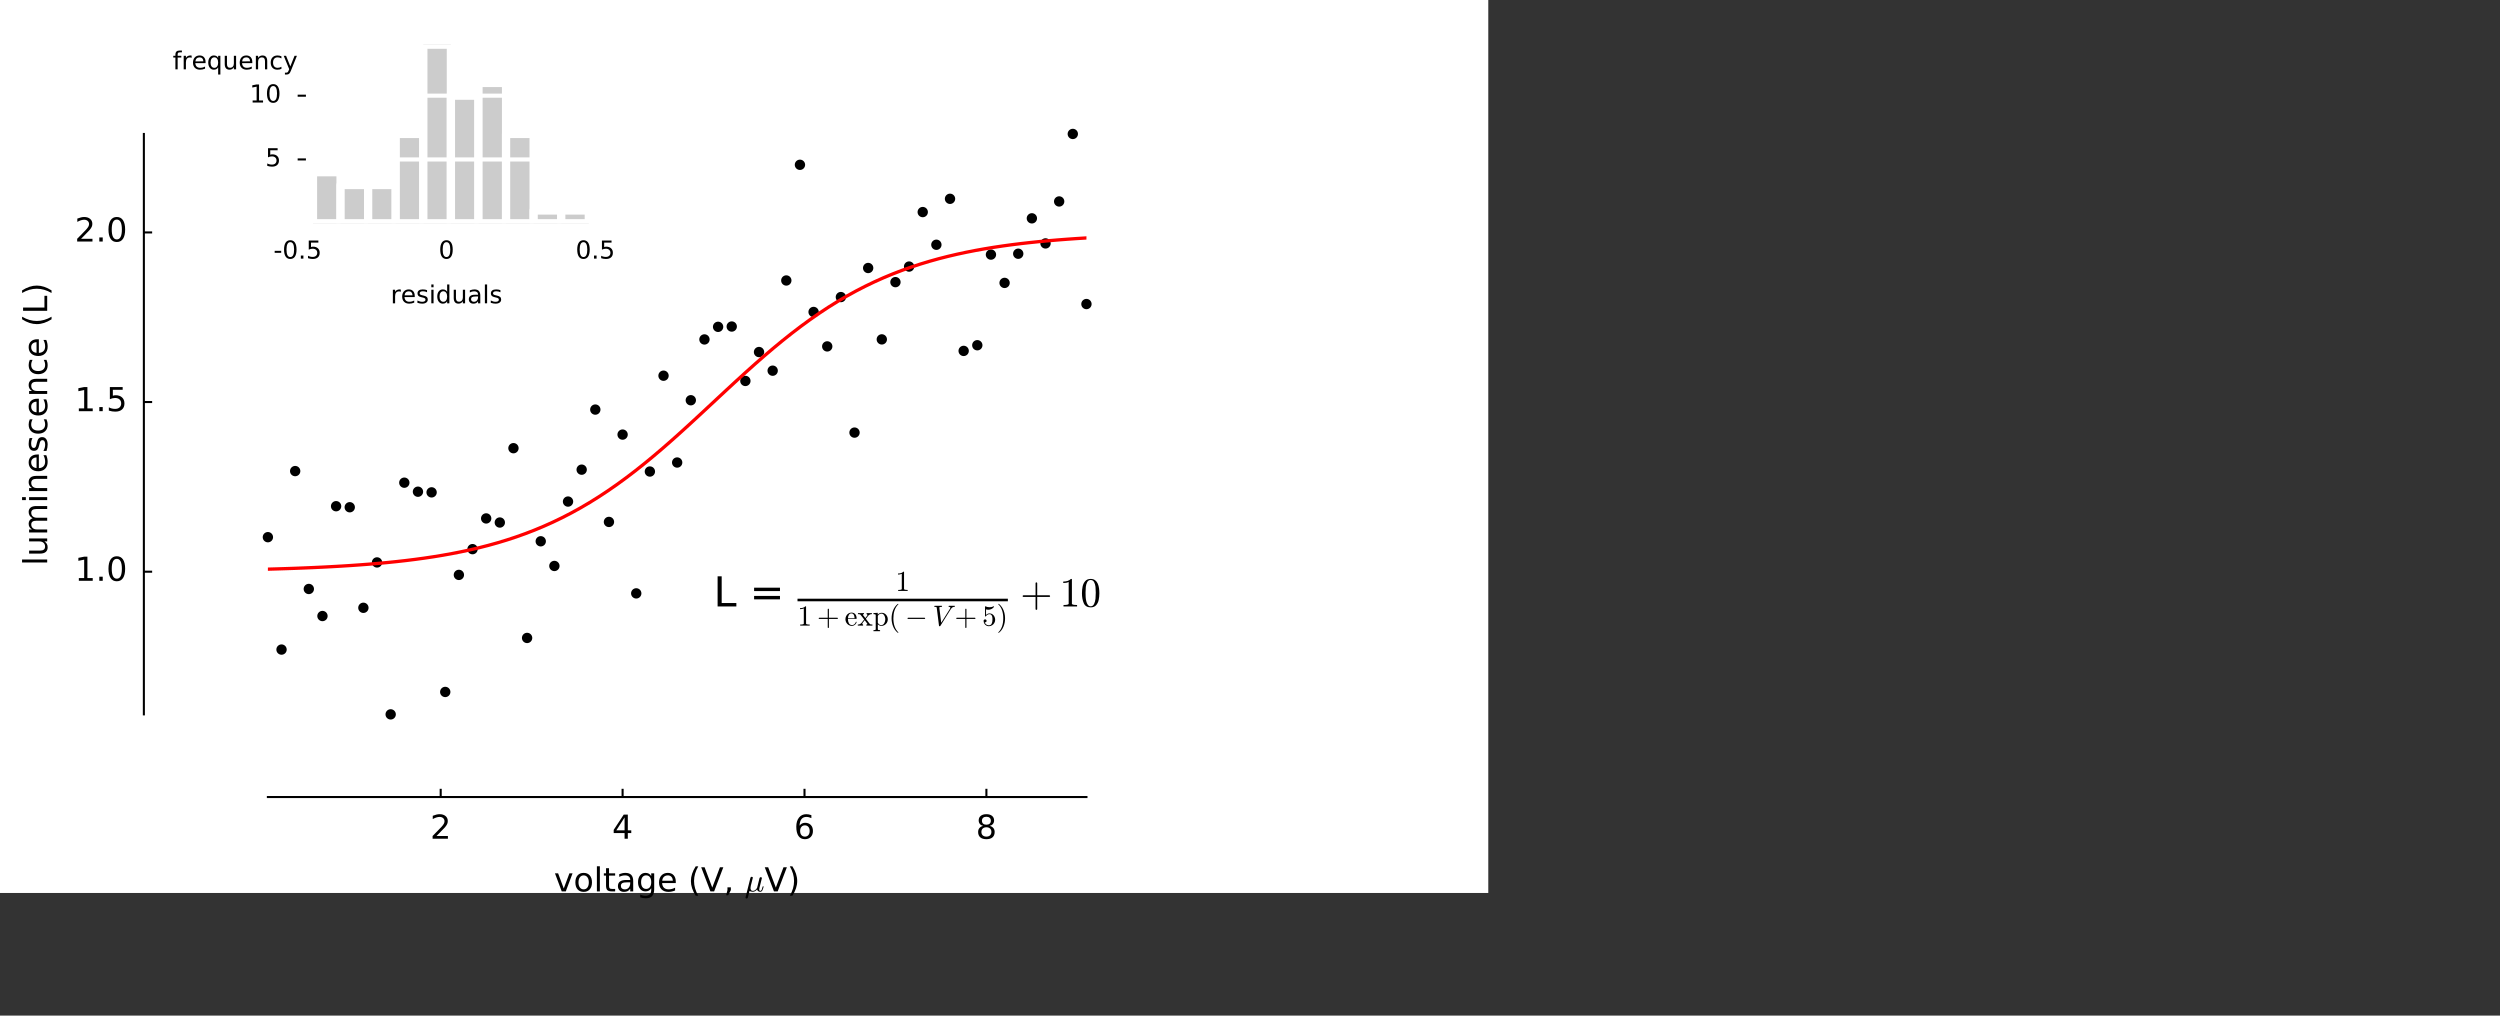 <?xml version='1.0' encoding='ASCII' standalone='yes'?>
<svg xmlns:xlink="http://www.w3.org/1999/xlink" xmlns="http://www.w3.org/2000/svg" version="1.1" width="16.0cm" viewbox="0 0 16.0cm 6.5cm" height="6.5cm">
  <rect width="100%" height="100%" fill="#333333" stroke="none"/>
  <g>
    <g><defs>
  <style type="text/css">
*{stroke-linecap:butt;stroke-linejoin:round;stroke-miterlimit:100000;}
  </style>
 </defs>
 <g id="figure_1">
  <g id="patch_1">
   <path d="M 0 216  L 360 216  L 360 0  L 0 0  z " style="fill:#ffffff;"/>
  </g>
  <g id="axes_1">
   <g id="patch_2">
    <path d="M 64.8 172.8  L 262.8 172.8  L 262.8 32.4  L 64.8 32.4  z " style="fill:#ffffff;"/>
   </g>
   <g id="line2d_1">
    <defs>
     <path d="M 0 1  C 0.265 1 0.52 0.895 0.707 0.707  C 0.895 0.52 1 0.265 1 0  C 1 -0.265 0.895 -0.52 0.707 -0.707  C 0.52 -0.895 0.265 -1 0 -1  C -0.265 -1 -0.52 -0.895 -0.707 -0.707  C -0.895 -0.52 -1 -0.265 -1 0  C -1 0.265 -0.895 0.52 -0.707 0.707  C -0.52 0.895 -0.265 1 0 1  z " id="mf84716a9f9" style="stroke:#000000;stroke-width:0.5;"/>
    </defs>
    <g>
     <use style="stroke:#000000;stroke-width:0.5;" x="64.8" xlink:href="#mf84716a9f9" y="129.938"/>
     <use style="stroke:#000000;stroke-width:0.5;" x="68.1" xlink:href="#mf84716a9f9" y="157.126"/>
     <use style="stroke:#000000;stroke-width:0.5;" x="71.4" xlink:href="#mf84716a9f9" y="113.951"/>
     <use style="stroke:#000000;stroke-width:0.5;" x="74.7" xlink:href="#mf84716a9f9" y="142.467"/>
     <use style="stroke:#000000;stroke-width:0.5;" x="78.0" xlink:href="#mf84716a9f9" y="149.011"/>
     <use style="stroke:#000000;stroke-width:0.5;" x="81.3" xlink:href="#mf84716a9f9" y="122.448"/>
     <use style="stroke:#000000;stroke-width:0.5;" x="84.6" xlink:href="#mf84716a9f9" y="122.698"/>
     <use style="stroke:#000000;stroke-width:0.5;" x="87.9" xlink:href="#mf84716a9f9" y="147.02"/>
     <use style="stroke:#000000;stroke-width:0.5;" x="91.2" xlink:href="#mf84716a9f9" y="136.045"/>
     <use style="stroke:#000000;stroke-width:0.5;" x="94.5" xlink:href="#mf84716a9f9" y="172.8"/>
     <use style="stroke:#000000;stroke-width:0.5;" x="97.8" xlink:href="#mf84716a9f9" y="116.757"/>
     <use style="stroke:#000000;stroke-width:0.5;" x="101.1" xlink:href="#mf84716a9f9" y="118.939"/>
     <use style="stroke:#000000;stroke-width:0.5;" x="104.4" xlink:href="#mf84716a9f9" y="119.098"/>
     <use style="stroke:#000000;stroke-width:0.5;" x="107.7" xlink:href="#mf84716a9f9" y="167.376"/>
     <use style="stroke:#000000;stroke-width:0.5;" x="111.0" xlink:href="#mf84716a9f9" y="139.062"/>
     <use style="stroke:#000000;stroke-width:0.5;" x="114.3" xlink:href="#mf84716a9f9" y="132.833"/>
     <use style="stroke:#000000;stroke-width:0.5;" x="117.6" xlink:href="#mf84716a9f9" y="125.403"/>
     <use style="stroke:#000000;stroke-width:0.5;" x="120.9" xlink:href="#mf84716a9f9" y="126.393"/>
     <use style="stroke:#000000;stroke-width:0.5;" x="124.2" xlink:href="#mf84716a9f9" y="108.413"/>
     <use style="stroke:#000000;stroke-width:0.5;" x="127.5" xlink:href="#mf84716a9f9" y="154.312"/>
     <use style="stroke:#000000;stroke-width:0.5;" x="130.8" xlink:href="#mf84716a9f9" y="130.931"/>
     <use style="stroke:#000000;stroke-width:0.5;" x="134.1" xlink:href="#mf84716a9f9" y="136.9"/>
     <use style="stroke:#000000;stroke-width:0.5;" x="137.4" xlink:href="#mf84716a9f9" y="121.323"/>
     <use style="stroke:#000000;stroke-width:0.5;" x="140.7" xlink:href="#mf84716a9f9" y="113.607"/>
     <use style="stroke:#000000;stroke-width:0.5;" x="144.0" xlink:href="#mf84716a9f9" y="99.073"/>
     <use style="stroke:#000000;stroke-width:0.5;" x="147.3" xlink:href="#mf84716a9f9" y="126.25"/>
     <use style="stroke:#000000;stroke-width:0.5;" x="150.6" xlink:href="#mf84716a9f9" y="105.124"/>
     <use style="stroke:#000000;stroke-width:0.5;" x="153.9" xlink:href="#mf84716a9f9" y="143.532"/>
     <use style="stroke:#000000;stroke-width:0.5;" x="157.2" xlink:href="#mf84716a9f9" y="114.058"/>
     <use style="stroke:#000000;stroke-width:0.5;" x="160.5" xlink:href="#mf84716a9f9" y="90.878"/>
     <use style="stroke:#000000;stroke-width:0.5;" x="163.8" xlink:href="#mf84716a9f9" y="111.879"/>
     <use style="stroke:#000000;stroke-width:0.5;" x="167.1" xlink:href="#mf84716a9f9" y="96.815"/>
     <use style="stroke:#000000;stroke-width:0.5;" x="170.4" xlink:href="#mf84716a9f9" y="82.107"/>
     <use style="stroke:#000000;stroke-width:0.5;" x="173.7" xlink:href="#mf84716a9f9" y="79.058"/>
     <use style="stroke:#000000;stroke-width:0.5;" x="177.0" xlink:href="#mf84716a9f9" y="78.985"/>
     <use style="stroke:#000000;stroke-width:0.5;" x="180.3" xlink:href="#mf84716a9f9" y="92.146"/>
     <use style="stroke:#000000;stroke-width:0.5;" x="183.6" xlink:href="#mf84716a9f9" y="85.154"/>
     <use style="stroke:#000000;stroke-width:0.5;" x="186.9" xlink:href="#mf84716a9f9" y="89.664"/>
     <use style="stroke:#000000;stroke-width:0.5;" x="190.2" xlink:href="#mf84716a9f9" y="67.846"/>
     <use style="stroke:#000000;stroke-width:0.5;" x="193.5" xlink:href="#mf84716a9f9" y="39.862"/>
     <use style="stroke:#000000;stroke-width:0.5;" x="196.8" xlink:href="#mf84716a9f9" y="75.462"/>
     <use style="stroke:#000000;stroke-width:0.5;" x="200.1" xlink:href="#mf84716a9f9" y="83.791"/>
     <use style="stroke:#000000;stroke-width:0.5;" x="203.4" xlink:href="#mf84716a9f9" y="71.859"/>
     <use style="stroke:#000000;stroke-width:0.5;" x="206.7" xlink:href="#mf84716a9f9" y="104.643"/>
     <use style="stroke:#000000;stroke-width:0.5;" x="210.0" xlink:href="#mf84716a9f9" y="64.827"/>
     <use style="stroke:#000000;stroke-width:0.5;" x="213.3" xlink:href="#mf84716a9f9" y="82.094"/>
     <use style="stroke:#000000;stroke-width:0.5;" x="216.6" xlink:href="#mf84716a9f9" y="68.246"/>
     <use style="stroke:#000000;stroke-width:0.5;" x="219.9" xlink:href="#mf84716a9f9" y="64.48"/>
     <use style="stroke:#000000;stroke-width:0.5;" x="223.2" xlink:href="#mf84716a9f9" y="51.298"/>
     <use style="stroke:#000000;stroke-width:0.5;" x="226.5" xlink:href="#mf84716a9f9" y="59.204"/>
     <use style="stroke:#000000;stroke-width:0.5;" x="229.8" xlink:href="#mf84716a9f9" y="48.089"/>
     <use style="stroke:#000000;stroke-width:0.5;" x="233.1" xlink:href="#mf84716a9f9" y="84.879"/>
     <use style="stroke:#000000;stroke-width:0.5;" x="236.4" xlink:href="#mf84716a9f9" y="83.509"/>
     <use style="stroke:#000000;stroke-width:0.5;" x="239.7" xlink:href="#mf84716a9f9" y="61.585"/>
     <use style="stroke:#000000;stroke-width:0.5;" x="243.0" xlink:href="#mf84716a9f9" y="68.431"/>
     <use style="stroke:#000000;stroke-width:0.5;" x="246.3" xlink:href="#mf84716a9f9" y="61.374"/>
     <use style="stroke:#000000;stroke-width:0.5;" x="249.6" xlink:href="#mf84716a9f9" y="52.813"/>
     <use style="stroke:#000000;stroke-width:0.5;" x="252.9" xlink:href="#mf84716a9f9" y="58.88"/>
     <use style="stroke:#000000;stroke-width:0.5;" x="256.2" xlink:href="#mf84716a9f9" y="48.729"/>
     <use style="stroke:#000000;stroke-width:0.5;" x="259.5" xlink:href="#mf84716a9f9" y="32.4"/>
     <use style="stroke:#000000;stroke-width:0.5;" x="262.8" xlink:href="#mf84716a9f9" y="73.546"/>
    </g>
   </g>
   <g id="line2d_2">
    <path clip-path="url(#pb248711f2d)" d="M 62.6 137.733  L 64.822 137.675  L 67.044 137.611  L 69.267 137.541  L 71.489 137.463  L 73.711 137.376  L 75.933 137.281  L 78.156 137.176  L 80.378 137.06  L 82.6 136.933  L 84.822 136.792  L 87.044 136.637  L 89.267 136.466  L 91.489 136.277  L 93.711 136.07  L 95.933 135.841  L 98.156 135.591  L 100.378 135.315  L 102.6 135.012  L 104.822 134.68  L 107.044 134.315  L 109.267 133.916  L 111.489 133.479  L 113.711 133.001  L 115.933 132.479  L 118.156 131.911  L 120.378 131.291  L 122.6 130.617  L 124.822 129.886  L 127.044 129.093  L 129.267 128.236  L 131.489 127.311  L 133.711 126.315  L 135.933 125.245  L 138.156 124.099  L 140.378 122.874  L 142.6 121.57  L 144.822 120.186  L 147.044 118.721  L 149.267 117.176  L 151.489 115.554  L 153.711 113.857  L 155.933 112.09  L 158.156 110.257  L 160.378 108.364  L 162.6 106.419  L 164.822 104.429  L 167.044 102.404  L 169.267 100.353  L 171.489 98.286  L 173.711 96.215  L 175.933 94.148  L 178.156 92.097  L 180.378 90.072  L 182.6 88.082  L 184.822 86.137  L 187.044 84.244  L 189.267 82.411  L 191.489 80.644  L 193.711 78.947  L 195.933 77.325  L 198.156 75.78  L 200.378 74.315  L 202.6 72.931  L 204.822 71.627  L 207.044 70.402  L 209.267 69.256  L 211.489 68.186  L 213.711 67.19  L 215.933 66.265  L 218.156 65.408  L 220.378 64.615  L 222.6 63.884  L 224.822 63.21  L 227.044 62.59  L 229.267 62.022  L 231.489 61.5  L 233.711 61.022  L 235.933 60.585  L 238.156 60.186  L 240.378 59.821  L 242.6 59.489  L 244.822 59.186  L 247.044 58.91  L 249.267 58.66  L 251.489 58.431  L 253.711 58.224  L 255.933 58.035  L 258.156 57.864  L 260.378 57.709  L 262.6 57.568  L 264.822 57.44  L 267.044 57.325  L 269.267 57.22  L 271.489 57.125  L 273.711 57.038  L 275.933 56.96  L 278.156 56.89  L 280.378 56.826  L 282.6 56.768  " style="fill:none;stroke:#ff0000;stroke-linecap:square;stroke-width:0.8;"/>
   </g>
   <g id="patch_3">
    <path d="M 64.8 192.8  L 262.8 192.8  " style="fill:none;stroke:#000000;stroke-linecap:square;stroke-linejoin:miter;stroke-width:0.5;"/>
   </g>
   <g id="patch_4">
    <path d="M 34.8 172.8  L 34.8 32.4  " style="fill:none;stroke:#000000;stroke-linecap:square;stroke-linejoin:miter;stroke-width:0.5;"/>
   </g>
   <g id="matplotlib.axis_1">
    <g id="xtick_1">
     <g id="line2d_3">
      <defs>
       <path d="M 0 0  L 0 -2  " id="mc166fc779f" style="stroke:#000000;stroke-width:0.5;"/>
      </defs>
      <g>
       <use style="stroke:#000000;stroke-width:0.5;" x="106.6" xlink:href="#mc166fc779f" y="192.8"/>
      </g>
     </g>
     <g id="text_1">
      <!-- 2 -->
      <defs>
       <path d="M 19.188 8.297  L 53.609 8.297  L 53.609 0  L 7.328 0  L 7.328 8.297  Q 12.938 14.109 22.625 23.891  Q 32.328 33.688 34.812 36.531  Q 39.547 41.844 41.422 45.531  Q 43.312 49.219 43.312 52.781  Q 43.312 58.594 39.234 62.25  Q 35.156 65.922 28.609 65.922  Q 23.969 65.922 18.812 64.312  Q 13.672 62.703 7.812 59.422  L 7.812 69.391  Q 13.766 71.781 18.938 73  Q 24.125 74.219 28.422 74.219  Q 39.75 74.219 46.484 68.547  Q 53.219 62.891 53.219 53.422  Q 53.219 48.922 51.531 44.891  Q 49.859 40.875 45.406 35.406  Q 44.188 33.984 37.641 27.219  Q 31.109 20.453 19.188 8.297  " id="BitstreamVeraSans-Roman-32"/>
      </defs>
      <g transform="translate(104.055 202.879)scale(0.08 -0.08)">
       <use xlink:href="#BitstreamVeraSans-Roman-32"/>
      </g>
     </g>
    </g>
    <g id="xtick_2">
     <g id="line2d_4">
      <g>
       <use style="stroke:#000000;stroke-width:0.5;" x="150.6" xlink:href="#mc166fc779f" y="192.8"/>
      </g>
     </g>
     <g id="text_2">
      <!-- 4 -->
      <defs>
       <path d="M 37.797 64.312  L 12.891 25.391  L 37.797 25.391  z M 35.203 72.906  L 47.609 72.906  L 47.609 25.391  L 58.016 25.391  L 58.016 17.188  L 47.609 17.188  L 47.609 0  L 37.797 0  L 37.797 17.188  L 4.891 17.188  L 4.891 26.703  z " id="BitstreamVeraSans-Roman-34"/>
      </defs>
      <g transform="translate(148.055 202.879)scale(0.08 -0.08)">
       <use xlink:href="#BitstreamVeraSans-Roman-34"/>
      </g>
     </g>
    </g>
    <g id="xtick_3">
     <g id="line2d_5">
      <g>
       <use style="stroke:#000000;stroke-width:0.5;" x="194.6" xlink:href="#mc166fc779f" y="192.8"/>
      </g>
     </g>
     <g id="text_3">
      <!-- 6 -->
      <defs>
       <path d="M 33.016 40.375  Q 26.375 40.375 22.484 35.828  Q 18.609 31.297 18.609 23.391  Q 18.609 15.531 22.484 10.953  Q 26.375 6.391 33.016 6.391  Q 39.656 6.391 43.531 10.953  Q 47.406 15.531 47.406 23.391  Q 47.406 31.297 43.531 35.828  Q 39.656 40.375 33.016 40.375  M 52.594 71.297  L 52.594 62.312  Q 48.875 64.062 45.094 64.984  Q 41.312 65.922 37.594 65.922  Q 27.828 65.922 22.672 59.328  Q 17.531 52.734 16.797 39.406  Q 19.672 43.656 24.016 45.922  Q 28.375 48.188 33.594 48.188  Q 44.578 48.188 50.953 41.516  Q 57.328 34.859 57.328 23.391  Q 57.328 12.156 50.688 5.359  Q 44.047 -1.422 33.016 -1.422  Q 20.359 -1.422 13.672 8.266  Q 6.984 17.969 6.984 36.375  Q 6.984 53.656 15.188 63.938  Q 23.391 74.219 37.203 74.219  Q 40.922 74.219 44.703 73.484  Q 48.484 72.75 52.594 71.297  " id="BitstreamVeraSans-Roman-36"/>
      </defs>
      <g transform="translate(192.055 202.879)scale(0.08 -0.08)">
       <use xlink:href="#BitstreamVeraSans-Roman-36"/>
      </g>
     </g>
    </g>
    <g id="xtick_4">
     <g id="line2d_6">
      <g>
       <use style="stroke:#000000;stroke-width:0.5;" x="238.6" xlink:href="#mc166fc779f" y="192.8"/>
      </g>
     </g>
     <g id="text_4">
      <!-- 8 -->
      <defs>
       <path d="M 31.781 34.625  Q 24.75 34.625 20.719 30.859  Q 16.703 27.094 16.703 20.516  Q 16.703 13.922 20.719 10.156  Q 24.75 6.391 31.781 6.391  Q 38.812 6.391 42.859 10.172  Q 46.922 13.969 46.922 20.516  Q 46.922 27.094 42.891 30.859  Q 38.875 34.625 31.781 34.625  M 21.922 38.812  Q 15.578 40.375 12.031 44.719  Q 8.5 49.078 8.5 55.328  Q 8.5 64.062 14.719 69.141  Q 20.953 74.219 31.781 74.219  Q 42.672 74.219 48.875 69.141  Q 55.078 64.062 55.078 55.328  Q 55.078 49.078 51.531 44.719  Q 48 40.375 41.703 38.812  Q 48.828 37.156 52.797 32.312  Q 56.781 27.484 56.781 20.516  Q 56.781 9.906 50.312 4.234  Q 43.844 -1.422 31.781 -1.422  Q 19.734 -1.422 13.25 4.234  Q 6.781 9.906 6.781 20.516  Q 6.781 27.484 10.781 32.312  Q 14.797 37.156 21.922 38.812  M 18.312 54.391  Q 18.312 48.734 21.844 45.562  Q 25.391 42.391 31.781 42.391  Q 38.141 42.391 41.719 45.562  Q 45.312 48.734 45.312 54.391  Q 45.312 60.062 41.719 63.234  Q 38.141 66.406 31.781 66.406  Q 25.391 66.406 21.844 63.234  Q 18.312 60.062 18.312 54.391  " id="BitstreamVeraSans-Roman-38"/>
      </defs>
      <g transform="translate(236.055 202.879)scale(0.08 -0.08)">
       <use xlink:href="#BitstreamVeraSans-Roman-38"/>
      </g>
     </g>
    </g>
    <g id="text_5">
     <!-- voltage (V, $\mu$V) -->
     <defs>
      <path id="BitstreamVeraSans-Roman-20"/>
      <path d="M 8.016 75.875  L 15.828 75.875  Q 23.141 64.359 26.781 53.312  Q 30.422 42.281 30.422 31.391  Q 30.422 20.453 26.781 9.375  Q 23.141 -1.703 15.828 -13.188  L 8.016 -13.188  Q 14.5 -2 17.703 9.062  Q 20.906 20.125 20.906 31.391  Q 20.906 42.672 17.703 53.656  Q 14.5 64.656 8.016 75.875  " id="BitstreamVeraSans-Roman-29"/>
      <path d="M 31 75.875  Q 24.469 64.656 21.281 53.656  Q 18.109 42.672 18.109 31.391  Q 18.109 20.125 21.312 9.062  Q 24.516 -2 31 -13.188  L 23.188 -13.188  Q 15.875 -1.703 12.234 9.375  Q 8.594 20.453 8.594 31.391  Q 8.594 42.281 12.203 53.312  Q 15.828 64.359 23.188 75.875  z " id="BitstreamVeraSans-Roman-28"/>
      <path d="M 30.609 48.391  Q 23.391 48.391 19.188 42.75  Q 14.984 37.109 14.984 27.297  Q 14.984 17.484 19.156 11.844  Q 23.344 6.203 30.609 6.203  Q 37.797 6.203 41.984 11.859  Q 46.188 17.531 46.188 27.297  Q 46.188 37.016 41.984 42.703  Q 37.797 48.391 30.609 48.391  M 30.609 56  Q 42.328 56 49.016 48.375  Q 55.719 40.766 55.719 27.297  Q 55.719 13.875 49.016 6.219  Q 42.328 -1.422 30.609 -1.422  Q 18.844 -1.422 12.172 6.219  Q 5.516 13.875 5.516 27.297  Q 5.516 40.766 12.172 48.375  Q 18.844 56 30.609 56  " id="BitstreamVeraSans-Roman-6f"/>
      <path d="M 9.422 75.984  L 18.406 75.984  L 18.406 0  L 9.422 0  z " id="BitstreamVeraSans-Roman-6c"/>
      <path d="M 56.203 29.594  L 56.203 25.203  L 14.891 25.203  Q 15.484 15.922 20.484 11.062  Q 25.484 6.203 34.422 6.203  Q 39.594 6.203 44.453 7.469  Q 49.312 8.734 54.109 11.281  L 54.109 2.781  Q 49.266 0.734 44.188 -0.344  Q 39.109 -1.422 33.891 -1.422  Q 20.797 -1.422 13.156 6.188  Q 5.516 13.812 5.516 26.812  Q 5.516 40.234 12.766 48.109  Q 20.016 56 32.328 56  Q 43.359 56 49.781 48.891  Q 56.203 41.797 56.203 29.594  M 47.219 32.234  Q 47.125 39.594 43.094 43.984  Q 39.062 48.391 32.422 48.391  Q 24.906 48.391 20.391 44.141  Q 15.875 39.891 15.188 32.172  z " id="BitstreamVeraSans-Roman-65"/>
      <path d="M 11.719 12.406  L 22.016 12.406  L 22.016 4  L 14.016 -11.625  L 7.719 -11.625  L 11.719 4  z " id="BitstreamVeraSans-Roman-2c"/>
      <path d="M 2.781 -18.797  Q 2.781 -18.219 2.875 -18.016  L 17.578 41.016  Q 18.016 42.438 19.156 43.312  Q 20.312 44.188 21.781 44.188  Q 23.047 44.188 23.922 43.422  Q 24.812 42.672 24.812 41.406  Q 24.812 41.109 24.781 40.938  Q 24.75 40.766 24.703 40.578  L 18.797 17.188  Q 17.828 13.031 17.828 10.016  Q 17.828 6.297 19.578 3.906  Q 21.344 1.516 24.906 1.516  Q 32.172 1.516 37.703 10.594  Q 37.75 10.688 37.766 10.734  Q 37.797 10.797 37.797 10.891  L 45.016 39.891  Q 45.359 41.219 46.578 42.156  Q 47.797 43.109 49.219 43.109  Q 50.391 43.109 51.297 42.328  Q 52.203 41.547 52.203 40.281  Q 52.203 39.703 52.094 39.5  L 44.922 10.688  Q 44.188 7.859 44.188 5.812  Q 44.188 1.516 47.125 1.516  Q 50.25 1.516 51.828 5.375  Q 53.422 9.234 54.594 14.703  Q 54.781 15.281 55.422 15.281  L 56.594 15.281  Q 56.984 15.281 57.25 14.969  Q 57.516 14.656 57.516 14.312  Q 55.766 7.328 53.688 3.094  Q 51.609 -1.125 46.922 -1.125  Q 43.609 -1.125 41.047 0.781  Q 38.484 2.688 37.703 5.906  Q 35.203 2.781 31.859 0.828  Q 28.516 -1.125 24.812 -1.125  Q 18.562 -1.125 14.984 1.812  L 9.906 -18.406  Q 9.625 -19.828 8.453 -20.703  Q 7.281 -21.578 5.812 -21.578  Q 4.594 -21.578 3.688 -20.812  Q 2.781 -20.062 2.781 -18.797  " id="Cmmi10-b9"/>
      <path d="M 28.609 0  L 0.781 72.906  L 11.078 72.906  L 34.188 11.531  L 57.328 72.906  L 67.578 72.906  L 39.797 0  z " id="BitstreamVeraSans-Roman-56"/>
      <path d="M 2.984 54.688  L 12.5 54.688  L 29.594 8.797  L 46.688 54.688  L 56.203 54.688  L 35.688 0  L 23.484 0  z " id="BitstreamVeraSans-Roman-76"/>
      <path d="M 18.312 70.219  L 18.312 54.688  L 36.812 54.688  L 36.812 47.703  L 18.312 47.703  L 18.312 18.016  Q 18.312 11.328 20.141 9.422  Q 21.969 7.516 27.594 7.516  L 36.812 7.516  L 36.812 0  L 27.594 0  Q 17.188 0 13.234 3.875  Q 9.281 7.766 9.281 18.016  L 9.281 47.703  L 2.688 47.703  L 2.688 54.688  L 9.281 54.688  L 9.281 70.219  z " id="BitstreamVeraSans-Roman-74"/>
      <path d="M 34.281 27.484  Q 23.391 27.484 19.188 25  Q 14.984 22.516 14.984 16.5  Q 14.984 11.719 18.141 8.906  Q 21.297 6.109 26.703 6.109  Q 34.188 6.109 38.703 11.406  Q 43.219 16.703 43.219 25.484  L 43.219 27.484  z M 52.203 31.203  L 52.203 0  L 43.219 0  L 43.219 8.297  Q 40.141 3.328 35.547 0.953  Q 30.953 -1.422 24.312 -1.422  Q 15.922 -1.422 10.953 3.297  Q 6 8.016 6 15.922  Q 6 25.141 12.172 29.828  Q 18.359 34.516 30.609 34.516  L 43.219 34.516  L 43.219 35.406  Q 43.219 41.609 39.141 45  Q 35.062 48.391 27.688 48.391  Q 23 48.391 18.547 47.266  Q 14.109 46.141 10.016 43.891  L 10.016 52.203  Q 14.938 54.109 19.578 55.047  Q 24.219 56 28.609 56  Q 40.484 56 46.344 49.844  Q 52.203 43.703 52.203 31.203  " id="BitstreamVeraSans-Roman-61"/>
      <path d="M 45.406 27.984  Q 45.406 37.75 41.375 43.109  Q 37.359 48.484 30.078 48.484  Q 22.859 48.484 18.828 43.109  Q 14.797 37.75 14.797 27.984  Q 14.797 18.266 18.828 12.891  Q 22.859 7.516 30.078 7.516  Q 37.359 7.516 41.375 12.891  Q 45.406 18.266 45.406 27.984  M 54.391 6.781  Q 54.391 -7.172 48.188 -13.984  Q 42 -20.797 29.203 -20.797  Q 24.469 -20.797 20.266 -20.094  Q 16.062 -19.391 12.109 -17.922  L 12.109 -9.188  Q 16.062 -11.328 19.922 -12.344  Q 23.781 -13.375 27.781 -13.375  Q 36.625 -13.375 41.016 -8.766  Q 45.406 -4.156 45.406 5.172  L 45.406 9.625  Q 42.625 4.781 38.281 2.391  Q 33.938 0 27.875 0  Q 17.828 0 11.672 7.656  Q 5.516 15.328 5.516 27.984  Q 5.516 40.672 11.672 48.328  Q 17.828 56 27.875 56  Q 33.938 56 38.281 53.609  Q 42.625 51.219 45.406 46.391  L 45.406 54.688  L 54.391 54.688  z " id="BitstreamVeraSans-Roman-67"/>
     </defs>
     <g transform="translate(134.0 215.623)scale(0.08 -0.08)">
      <use transform="translate(0.0 0.016)" xlink:href="#BitstreamVeraSans-Roman-76"/>
      <use transform="translate(59.18 0.016)" xlink:href="#BitstreamVeraSans-Roman-6f"/>
      <use transform="translate(120.361 0.016)" xlink:href="#BitstreamVeraSans-Roman-6c"/>
      <use transform="translate(148.145 0.016)" xlink:href="#BitstreamVeraSans-Roman-74"/>
      <use transform="translate(187.354 0.016)" xlink:href="#BitstreamVeraSans-Roman-61"/>
      <use transform="translate(248.633 0.016)" xlink:href="#BitstreamVeraSans-Roman-67"/>
      <use transform="translate(312.109 0.016)" xlink:href="#BitstreamVeraSans-Roman-65"/>
      <use transform="translate(373.633 0.016)" xlink:href="#BitstreamVeraSans-Roman-20"/>
      <use transform="translate(405.42 0.016)" xlink:href="#BitstreamVeraSans-Roman-28"/>
      <use transform="translate(444.434 0.016)" xlink:href="#BitstreamVeraSans-Roman-56"/>
      <use transform="translate(512.842 0.016)" xlink:href="#BitstreamVeraSans-Roman-2c"/>
      <use transform="translate(544.629 0.016)" xlink:href="#BitstreamVeraSans-Roman-20"/>
      <use transform="translate(576.416 0.016)" xlink:href="#Cmmi10-b9"/>
      <use transform="translate(636.621 0.016)" xlink:href="#BitstreamVeraSans-Roman-56"/>
      <use transform="translate(705.029 0.016)" xlink:href="#BitstreamVeraSans-Roman-29"/>
     </g>
    </g>
   </g>
   <g id="matplotlib.axis_2">
    <g id="ytick_1">
     <g id="line2d_7">
      <defs>
       <path d="M 0 0  L 2 0  " id="mf7c03a6476" style="stroke:#000000;stroke-width:0.5;"/>
      </defs>
      <g>
       <use style="stroke:#000000;stroke-width:0.5;" x="34.8" xlink:href="#mf7c03a6476" y="138.283"/>
      </g>
     </g>
     <g id="text_6">
      <!-- 1.0 -->
      <defs>
       <path d="M 31.781 66.406  Q 24.172 66.406 20.328 58.906  Q 16.5 51.422 16.5 36.375  Q 16.5 21.391 20.328 13.891  Q 24.172 6.391 31.781 6.391  Q 39.453 6.391 43.281 13.891  Q 47.125 21.391 47.125 36.375  Q 47.125 51.422 43.281 58.906  Q 39.453 66.406 31.781 66.406  M 31.781 74.219  Q 44.047 74.219 50.516 64.516  Q 56.984 54.828 56.984 36.375  Q 56.984 17.969 50.516 8.266  Q 44.047 -1.422 31.781 -1.422  Q 19.531 -1.422 13.062 8.266  Q 6.594 17.969 6.594 36.375  Q 6.594 54.828 13.062 64.516  Q 19.531 74.219 31.781 74.219  " id="BitstreamVeraSans-Roman-30"/>
       <path d="M 12.406 8.297  L 28.516 8.297  L 28.516 63.922  L 10.984 60.406  L 10.984 69.391  L 28.422 72.906  L 38.281 72.906  L 38.281 8.297  L 54.391 8.297  L 54.391 0  L 12.406 0  z " id="BitstreamVeraSans-Roman-31"/>
       <path d="M 10.688 12.406  L 21 12.406  L 21 0  L 10.688 0  z " id="BitstreamVeraSans-Roman-2e"/>
      </defs>
      <g transform="translate(18.078 140.49)scale(0.08 -0.08)">
       <use xlink:href="#BitstreamVeraSans-Roman-31"/>
       <use x="63.623" xlink:href="#BitstreamVeraSans-Roman-2e"/>
       <use x="95.41" xlink:href="#BitstreamVeraSans-Roman-30"/>
      </g>
     </g>
    </g>
    <g id="ytick_2">
     <g id="line2d_8">
      <g>
       <use style="stroke:#000000;stroke-width:0.5;" x="34.8" xlink:href="#mf7c03a6476" y="97.25"/>
      </g>
     </g>
     <g id="text_7">
      <!-- 1.5 -->
      <defs>
       <path d="M 10.797 72.906  L 49.516 72.906  L 49.516 64.594  L 19.828 64.594  L 19.828 46.734  Q 21.969 47.469 24.109 47.828  Q 26.266 48.188 28.422 48.188  Q 40.625 48.188 47.75 41.5  Q 54.891 34.812 54.891 23.391  Q 54.891 11.625 47.562 5.094  Q 40.234 -1.422 26.906 -1.422  Q 22.312 -1.422 17.547 -0.641  Q 12.797 0.141 7.719 1.703  L 7.719 11.625  Q 12.109 9.234 16.797 8.062  Q 21.484 6.891 26.703 6.891  Q 35.156 6.891 40.078 11.328  Q 45.016 15.766 45.016 23.391  Q 45.016 31 40.078 35.438  Q 35.156 39.891 26.703 39.891  Q 22.75 39.891 18.812 39.016  Q 14.891 38.141 10.797 36.281  z " id="BitstreamVeraSans-Roman-35"/>
      </defs>
      <g transform="translate(18.078 99.458)scale(0.08 -0.08)">
       <use xlink:href="#BitstreamVeraSans-Roman-31"/>
       <use x="63.623" xlink:href="#BitstreamVeraSans-Roman-2e"/>
       <use x="95.41" xlink:href="#BitstreamVeraSans-Roman-35"/>
      </g>
     </g>
    </g>
    <g id="ytick_3">
     <g id="line2d_9">
      <g>
       <use style="stroke:#000000;stroke-width:0.5;" x="34.8" xlink:href="#mf7c03a6476" y="56.218"/>
      </g>
     </g>
     <g id="text_8">
      <!-- 2.0 -->
      <g transform="translate(18.078 58.426)scale(0.08 -0.08)">
       <use xlink:href="#BitstreamVeraSans-Roman-32"/>
       <use x="63.623" xlink:href="#BitstreamVeraSans-Roman-2e"/>
       <use x="95.41" xlink:href="#BitstreamVeraSans-Roman-30"/>
      </g>
     </g>
    </g>
    <g id="text_9">
     <!-- luminescence (L) -->
     <defs>
      <path d="M 9.812 72.906  L 19.672 72.906  L 19.672 8.297  L 55.172 8.297  L 55.172 0  L 9.812 0  z " id="BitstreamVeraSans-Roman-4c"/>
      <path d="M 54.891 33.016  L 54.891 0  L 45.906 0  L 45.906 32.719  Q 45.906 40.484 42.875 44.328  Q 39.844 48.188 33.797 48.188  Q 26.516 48.188 22.312 43.547  Q 18.109 38.922 18.109 30.906  L 18.109 0  L 9.078 0  L 9.078 54.688  L 18.109 54.688  L 18.109 46.188  Q 21.344 51.125 25.703 53.562  Q 30.078 56 35.797 56  Q 45.219 56 50.047 50.172  Q 54.891 44.344 54.891 33.016  " id="BitstreamVeraSans-Roman-6e"/>
      <path d="M 52 44.188  Q 55.375 50.25 60.062 53.125  Q 64.75 56 71.094 56  Q 79.641 56 84.281 50.016  Q 88.922 44.047 88.922 33.016  L 88.922 0  L 79.891 0  L 79.891 32.719  Q 79.891 40.578 77.094 44.375  Q 74.312 48.188 68.609 48.188  Q 61.625 48.188 57.562 43.547  Q 53.516 38.922 53.516 30.906  L 53.516 0  L 44.484 0  L 44.484 32.719  Q 44.484 40.625 41.703 44.406  Q 38.922 48.188 33.109 48.188  Q 26.219 48.188 22.156 43.531  Q 18.109 38.875 18.109 30.906  L 18.109 0  L 9.078 0  L 9.078 54.688  L 18.109 54.688  L 18.109 46.188  Q 21.188 51.219 25.484 53.609  Q 29.781 56 35.688 56  Q 41.656 56 45.828 52.969  Q 50 49.953 52 44.188  " id="BitstreamVeraSans-Roman-6d"/>
      <path d="M 9.422 54.688  L 18.406 54.688  L 18.406 0  L 9.422 0  z M 9.422 75.984  L 18.406 75.984  L 18.406 64.594  L 9.422 64.594  z " id="BitstreamVeraSans-Roman-69"/>
      <path d="M 8.5 21.578  L 8.5 54.688  L 17.484 54.688  L 17.484 21.922  Q 17.484 14.156 20.5 10.266  Q 23.531 6.391 29.594 6.391  Q 36.859 6.391 41.078 11.031  Q 45.312 15.672 45.312 23.688  L 45.312 54.688  L 54.297 54.688  L 54.297 0  L 45.312 0  L 45.312 8.406  Q 42.047 3.422 37.719 1  Q 33.406 -1.422 27.688 -1.422  Q 18.266 -1.422 13.375 4.438  Q 8.5 10.297 8.5 21.578  " id="BitstreamVeraSans-Roman-75"/>
      <path d="M 44.281 53.078  L 44.281 44.578  Q 40.484 46.531 36.375 47.5  Q 32.281 48.484 27.875 48.484  Q 21.188 48.484 17.844 46.438  Q 14.5 44.391 14.5 40.281  Q 14.5 37.156 16.891 35.375  Q 19.281 33.594 26.516 31.984  L 29.594 31.297  Q 39.156 29.25 43.188 25.516  Q 47.219 21.781 47.219 15.094  Q 47.219 7.469 41.188 3.016  Q 35.156 -1.422 24.609 -1.422  Q 20.219 -1.422 15.453 -0.562  Q 10.688 0.297 5.422 2  L 5.422 11.281  Q 10.406 8.688 15.234 7.391  Q 20.062 6.109 24.812 6.109  Q 31.156 6.109 34.562 8.281  Q 37.984 10.453 37.984 14.406  Q 37.984 18.062 35.516 20.016  Q 33.062 21.969 24.703 23.781  L 21.578 24.516  Q 13.234 26.266 9.516 29.906  Q 5.812 33.547 5.812 39.891  Q 5.812 47.609 11.281 51.797  Q 16.75 56 26.812 56  Q 31.781 56 36.172 55.266  Q 40.578 54.547 44.281 53.078  " id="BitstreamVeraSans-Roman-73"/>
      <path d="M 48.781 52.594  L 48.781 44.188  Q 44.969 46.297 41.141 47.344  Q 37.312 48.391 33.406 48.391  Q 24.656 48.391 19.812 42.844  Q 14.984 37.312 14.984 27.297  Q 14.984 17.281 19.812 11.734  Q 24.656 6.203 33.406 6.203  Q 37.312 6.203 41.141 7.25  Q 44.969 8.297 48.781 10.406  L 48.781 2.094  Q 45.016 0.344 40.984 -0.531  Q 36.969 -1.422 32.422 -1.422  Q 20.062 -1.422 12.781 6.344  Q 5.516 14.109 5.516 27.297  Q 5.516 40.672 12.859 48.328  Q 20.219 56 33.016 56  Q 37.156 56 41.109 55.141  Q 45.062 54.297 48.781 52.594  " id="BitstreamVeraSans-Roman-63"/>
     </defs>
     <g transform="translate(11.414 136.811)rotate(-90.0)scale(0.08 -0.08)">
      <use xlink:href="#BitstreamVeraSans-Roman-6c"/>
      <use x="27.783" xlink:href="#BitstreamVeraSans-Roman-75"/>
      <use x="91.162" xlink:href="#BitstreamVeraSans-Roman-6d"/>
      <use x="188.574" xlink:href="#BitstreamVeraSans-Roman-69"/>
      <use x="216.357" xlink:href="#BitstreamVeraSans-Roman-6e"/>
      <use x="279.736" xlink:href="#BitstreamVeraSans-Roman-65"/>
      <use x="341.26" xlink:href="#BitstreamVeraSans-Roman-73"/>
      <use x="393.359" xlink:href="#BitstreamVeraSans-Roman-63"/>
      <use x="448.34" xlink:href="#BitstreamVeraSans-Roman-65"/>
      <use x="509.863" xlink:href="#BitstreamVeraSans-Roman-6e"/>
      <use x="573.242" xlink:href="#BitstreamVeraSans-Roman-63"/>
      <use x="628.223" xlink:href="#BitstreamVeraSans-Roman-65"/>
      <use x="689.746" xlink:href="#BitstreamVeraSans-Roman-20"/>
      <use x="721.533" xlink:href="#BitstreamVeraSans-Roman-28"/>
      <use x="760.547" xlink:href="#BitstreamVeraSans-Roman-4c"/>
      <use x="816.26" xlink:href="#BitstreamVeraSans-Roman-29"/>
     </g>
    </g>
   </g>
   <g id="text_10">
    <!-- L = $\frac{1}{1+\exp(-V+5)}+10$ -->
    <defs>
     <path d="M 9.281 0  L 9.281 3.516  Q 21.781 3.516 21.781 6.688  L 21.781 59.188  Q 16.609 56.688 8.688 56.688  L 8.688 60.203  Q 20.953 60.203 27.203 66.609  L 28.609 66.609  Q 28.953 66.609 29.266 66.328  Q 29.594 66.062 29.594 65.719  L 29.594 6.688  Q 29.594 3.516 42.094 3.516  L 42.094 0  z " id="Cmr10-31"/>
     <path d="M 10.203 23  Q 9.375 23 8.828 23.625  Q 8.297 24.266 8.297 25  Q 8.297 25.734 8.828 26.359  Q 9.375 27 10.203 27  L 67.578 27  Q 68.359 27 68.875 26.359  Q 69.391 25.734 69.391 25  Q 69.391 24.266 68.875 23.625  Q 68.359 23 67.578 23  z " id="Cmsy10-a1"/>
     <path d="M 8.688 11.375  Q 9.719 8.453 11.844 6.047  Q 13.969 3.656 16.875 2.312  Q 19.781 0.984 22.906 0.984  Q 30.125 0.984 32.859 6.594  Q 35.594 12.203 35.594 20.219  Q 35.594 23.688 35.469 26.047  Q 35.359 28.422 34.812 30.609  Q 33.891 34.125 31.562 36.766  Q 29.25 39.406 25.875 39.406  Q 22.516 39.406 20.094 38.375  Q 17.672 37.359 16.156 35.984  Q 14.656 34.625 13.484 33.109  Q 12.312 31.594 12.016 31.5  L 10.891 31.5  Q 10.641 31.5 10.266 31.812  Q 9.906 32.125 9.906 32.422  L 9.906 65.828  Q 9.906 66.062 10.219 66.328  Q 10.547 66.609 10.891 66.609  L 11.188 66.609  Q 17.922 63.375 25.484 63.375  Q 32.906 63.375 39.797 66.609  L 40.094 66.609  Q 40.438 66.609 40.719 66.359  Q 41.016 66.109 41.016 65.828  L 41.016 64.891  Q 41.016 64.406 40.828 64.406  Q 37.406 59.859 32.25 57.312  Q 27.094 54.781 21.578 54.781  Q 17.578 54.781 13.375 55.906  L 13.375 37.016  Q 16.703 39.703 19.312 40.844  Q 21.922 42 25.984 42  Q 31.5 42 35.859 38.812  Q 40.234 35.641 42.578 30.531  Q 44.922 25.438 44.922 20.125  Q 44.922 14.109 41.969 8.984  Q 39.016 3.859 33.938 0.828  Q 28.859 -2.203 22.906 -2.203  Q 17.969 -2.203 13.844 0.328  Q 9.719 2.875 7.344 7.172  Q 4.984 11.469 4.984 16.312  Q 4.984 18.562 6.438 19.969  Q 7.906 21.391 10.109 21.391  Q 12.312 21.391 13.797 19.938  Q 15.281 18.5 15.281 16.312  Q 15.281 14.156 13.797 12.672  Q 12.312 11.188 10.109 11.188  Q 9.766 11.188 9.328 11.25  Q 8.891 11.328 8.688 11.375  " id="Cmr10-35"/>
     <path d="M 31 -24.812  Q 25.438 -20.406 21.406 -14.719  Q 17.391 -9.031 14.812 -2.578  Q 12.25 3.859 10.984 10.891  Q 9.719 17.922 9.719 25  Q 9.719 32.172 10.984 39.203  Q 12.25 46.234 14.859 52.734  Q 17.484 59.234 21.531 64.891  Q 25.594 70.562 31 74.812  Q 31 75 31.5 75  L 32.422 75  Q 32.719 75 32.953 74.734  Q 33.203 74.469 33.203 74.125  Q 33.203 73.688 33.016 73.484  Q 28.125 68.703 24.875 63.234  Q 21.625 57.766 19.641 51.578  Q 17.672 45.406 16.797 38.781  Q 15.922 32.172 15.922 25  Q 15.922 -6.781 32.906 -23.297  Q 33.203 -23.578 33.203 -24.125  Q 33.203 -24.359 32.938 -24.672  Q 32.672 -25 32.422 -25  L 31.5 -25  Q 31 -25 31 -24.812  " id="Cmr10-28"/>
     <path d="M 6.5 -25  Q 5.609 -25 5.609 -24.125  Q 5.609 -23.688 5.812 -23.484  Q 22.906 -6.781 22.906 25  Q 22.906 56.781 6 73.297  Q 5.609 73.531 5.609 74.125  Q 5.609 74.469 5.875 74.734  Q 6.156 75 6.5 75  L 7.422 75  Q 7.719 75 7.906 74.812  Q 15.094 69.141 19.875 61.031  Q 24.656 52.938 26.875 43.75  Q 29.109 34.578 29.109 25  Q 29.109 17.922 27.906 11.062  Q 26.703 4.203 24.094 -2.453  Q 21.484 -9.125 17.484 -14.766  Q 13.484 -20.406 7.906 -24.812  Q 7.719 -25 7.422 -25  z " id="Cmr10-29"/>
     <path d="M 22.016 -1.125  L 14.016 62.594  Q 13.281 64.797 6.5 64.797  Q 5.516 64.797 5.516 66.109  Q 5.719 67.188 6 67.75  Q 6.297 68.312 7.172 68.312  L 31.594 68.312  Q 32.125 68.312 32.375 67.922  Q 32.625 67.531 32.625 67  Q 32.234 64.797 31.297 64.797  Q 23.484 64.797 23 62.109  L 29.594 9.812  L 60.406 58.984  Q 61.281 60.641 61.281 61.625  Q 61.281 63.375 59.688 64.078  Q 58.109 64.797 56 64.797  Q 54.984 64.797 54.984 66.109  Q 55.172 66.891 55.312 67.328  Q 55.469 67.781 55.766 68.047  Q 56.062 68.312 56.688 68.312  L 75.984 68.312  Q 76.906 68.312 76.906 67  Q 76.516 64.797 75.594 64.797  Q 68.062 64.797 63.812 58.203  Q 63.625 58.016 63.484 58.016  L 26.609 -1.125  Q 25.875 -2.203 24.703 -2.203  L 23.297 -2.203  Q 22.172 -2.203 22.016 -1.125  " id="Cmmi10-56"/>
     <path d="M 7.516 23  Q 6.688 23 6.141 23.625  Q 5.609 24.266 5.609 25  Q 5.609 25.734 6.141 26.359  Q 6.688 27 7.516 27  L 36.922 27  L 36.922 56.5  Q 36.922 57.281 37.5 57.781  Q 38.094 58.297 38.922 58.297  Q 39.656 58.297 40.281 57.781  Q 40.922 57.281 40.922 56.5  L 40.922 27  L 70.312 27  Q 71.047 27 71.578 26.359  Q 72.125 25.734 72.125 25  Q 72.125 24.266 71.578 23.625  Q 71.047 23 70.312 23  L 40.922 23  L 40.922 -6.5  Q 40.922 -7.281 40.281 -7.781  Q 39.656 -8.297 38.922 -8.297  Q 38.094 -8.297 37.5 -7.781  Q 36.922 -7.281 36.922 -6.5  L 36.922 23  z " id="Cmr10-2b"/>
     <path d="M 25 -2.203  Q 12.75 -2.203 8.328 7.875  Q 3.906 17.969 3.906 31.891  Q 3.906 40.578 5.484 48.234  Q 7.078 55.906 11.781 61.25  Q 16.5 66.609 25 66.609  Q 31.594 66.609 35.781 63.375  Q 39.984 60.156 42.188 55.047  Q 44.391 49.953 45.188 44.109  Q 46 38.281 46 31.891  Q 46 23.297 44.406 15.797  Q 42.828 8.297 38.188 3.047  Q 33.547 -2.203 25 -2.203  M 25 0.391  Q 30.562 0.391 33.297 6.094  Q 36.031 11.812 36.672 18.75  Q 37.312 25.688 37.312 33.5  Q 37.312 41.016 36.672 47.359  Q 36.031 53.719 33.312 58.859  Q 30.609 64.016 25 64.016  Q 19.344 64.016 16.609 58.828  Q 13.875 53.656 13.234 47.328  Q 12.594 41.016 12.594 33.5  Q 12.594 27.938 12.859 23  Q 13.141 18.062 14.312 12.812  Q 15.484 7.562 18.094 3.969  Q 20.703 0.391 25 0.391  " id="Cmr10-30"/>
     <path d="M 10.594 45.406  L 73.188 45.406  L 73.188 37.203  L 10.594 37.203  z M 10.594 25.484  L 73.188 25.484  L 73.188 17.188  L 10.594 17.188  z " id="BitstreamVeraSans-Roman-3d"/>
     <path d="M 1.219 0  L 1.219 3.516  Q 5.031 3.516 8.391 5  Q 11.766 6.5 14.109 9.422  L 23.188 21  L 11.375 36.375  Q 9.625 38.578 7.547 39.078  Q 5.469 39.594 1.703 39.594  L 1.703 43.109  L 22.516 43.109  L 22.516 39.594  Q 21.188 39.594 20.031 39  Q 18.891 38.422 18.891 37.312  Q 18.891 36.922 19.188 36.375  L 27.203 25.984  L 33.203 33.688  Q 34.422 35.156 34.422 36.625  Q 34.422 37.844 33.609 38.719  Q 32.812 39.594 31.5 39.594  L 31.5 43.109  L 49.906 43.109  L 49.906 39.594  Q 46.047 39.594 42.656 38.109  Q 39.266 36.625 36.922 33.688  L 29 23.578  L 41.797 6.688  Q 43.703 4.5 45.75 4  Q 47.797 3.516 51.609 3.516  L 51.609 0  L 30.812 0  L 30.812 3.516  Q 32.031 3.516 33.156 4.094  Q 34.281 4.688 34.281 5.812  Q 34.281 6.25 33.984 6.688  L 25 18.609  L 17.828 9.422  Q 16.703 8.156 16.703 6.5  Q 16.703 5.281 17.531 4.391  Q 18.359 3.516 19.484 3.516  L 19.484 0  z " id="Cmr10-78"/>
     <path d="M 24.906 -1.125  Q 18.797 -1.125 13.688 2.078  Q 8.594 5.281 5.688 10.625  Q 2.781 15.969 2.781 21.922  Q 2.781 27.781 5.438 33.047  Q 8.109 38.328 12.859 41.578  Q 17.625 44.828 23.484 44.828  Q 28.078 44.828 31.469 43.281  Q 34.859 41.75 37.062 39.016  Q 39.266 36.281 40.375 32.562  Q 41.5 28.859 41.5 24.422  Q 41.5 23.094 40.484 23.094  L 11.531 23.094  L 11.531 22.016  Q 11.531 13.719 14.875 7.766  Q 18.219 1.812 25.781 1.812  Q 28.859 1.812 31.469 3.172  Q 34.078 4.547 36 6.984  Q 37.938 9.422 38.625 12.203  Q 38.719 12.547 38.984 12.812  Q 39.266 13.094 39.594 13.094  L 40.484 13.094  Q 41.5 13.094 41.5 11.812  Q 40.094 6.156 35.406 2.516  Q 30.719 -1.125 24.906 -1.125  M 11.625 25.594  L 34.422 25.594  Q 34.422 29.344 33.375 33.203  Q 32.328 37.062 29.875 39.625  Q 27.438 42.188 23.484 42.188  Q 17.828 42.188 14.719 36.891  Q 11.625 31.594 11.625 25.594  " id="Cmr10-65"/>
     <path d="M 2.594 -19.391  L 2.594 -15.922  Q 6 -15.922 8.203 -15.328  Q 10.406 -14.75 10.406 -12.703  L 10.406 35.5  Q 10.406 38.234 8.453 38.906  Q 6.5 39.594 2.594 39.594  L 2.594 43.109  L 17.391 44.188  L 17.391 37.984  Q 20.125 41.016 23.75 42.594  Q 27.391 44.188 31.5 44.188  Q 37.406 44.188 42.141 40.984  Q 46.875 37.797 49.531 32.594  Q 52.203 27.391 52.203 21.578  Q 52.203 15.531 49.25 10.297  Q 46.297 5.078 41.188 1.969  Q 36.078 -1.125 29.984 -1.125  Q 22.703 -1.125 17.672 4.781  L 17.672 -12.703  Q 17.672 -14.75 19.891 -15.328  Q 22.125 -15.922 25.484 -15.922  L 25.484 -19.391  z M 17.672 9.719  Q 19.438 6.156 22.562 3.828  Q 25.688 1.516 29.391 1.516  Q 32.859 1.516 35.516 3.359  Q 38.188 5.219 39.984 8.344  Q 41.797 11.469 42.641 14.906  Q 43.5 18.359 43.5 21.578  Q 43.5 25.594 42.062 30.25  Q 40.625 34.906 37.672 38.109  Q 34.719 41.312 30.516 41.312  Q 26.469 41.312 23.062 39.234  Q 19.672 37.156 17.672 33.594  z " id="Cmr10-70"/>
    </defs>
    <g transform="translate(172.6 146.783)scale(0.1 -0.1)">
     <use transform="translate(0.0 0.873)" xlink:href="#BitstreamVeraSans-Roman-4c"/>
     <use transform="translate(55.713 0.873)" xlink:href="#BitstreamVeraSans-Roman-20"/>
     <use transform="translate(87.5 0.873)" xlink:href="#BitstreamVeraSans-Roman-3d"/>
     <use transform="translate(171.289 0.873)" xlink:href="#BitstreamVeraSans-Roman-20"/>
     <use transform="translate(440.076 38.373)scale(0.7)" xlink:href="#Cmr10-31"/>
     <use transform="translate(203.076 -45.377)scale(0.7)" xlink:href="#Cmr10-31"/>
     <use transform="translate(250.367 -45.377)scale(0.7)" xlink:href="#Cmr10-2b"/>
     <use transform="translate(317.038 -45.377)scale(0.7)" xlink:href="#Cmr10-65"/>
     <use transform="translate(348.107 -45.377)scale(0.7)" xlink:href="#Cmr10-78"/>
     <use transform="translate(384.987 -45.377)scale(0.7)" xlink:href="#Cmr10-70"/>
     <use transform="translate(423.85 -45.377)scale(0.7)" xlink:href="#Cmr10-28"/>
     <use transform="translate(463.313 -45.377)scale(0.7)" xlink:href="#Cmsy10-a1"/>
     <use transform="translate(529.984 -45.377)scale(0.7)" xlink:href="#Cmmi10-56"/>
     <use transform="translate(583.086 -45.377)scale(0.7)" xlink:href="#Cmr10-2b"/>
     <use transform="translate(649.757 -45.377)scale(0.7)" xlink:href="#Cmr10-35"/>
     <use transform="translate(684.757 -45.377)scale(0.7)" xlink:href="#Cmr10-29"/>
     <use transform="translate(741.988 0.873)" xlink:href="#Cmr10-2b"/>
     <use transform="translate(837.232 0.873)" xlink:href="#Cmr10-31"/>
     <use transform="translate(887.232 0.873)" xlink:href="#Cmr10-30"/>
     <path d="M 203.076 13.373  L 203.076 19.623  L 711.93 19.623  L 711.93 13.373  L 203.076 13.373  z "/>
    </g>
   </g>
  </g>
  <g id="axes_2">
   <g id="patch_5">
    <path clip-path="url(#pe91b0e195c)" d="M 75.705 54  L 82.378 54  L 82.378 41.657  L 75.705 41.657  z " style="fill:#cccccc;stroke:#ffffff;stroke-linejoin:miter;stroke-width:2.0;"/>
   </g>
   <g id="patch_6">
    <path clip-path="url(#pe91b0e195c)" d="M 82.378 54  L 89.05 54  L 89.05 44.743  L 82.378 44.743  z " style="fill:#cccccc;stroke:#ffffff;stroke-linejoin:miter;stroke-width:2.0;"/>
   </g>
   <g id="patch_7">
    <path clip-path="url(#pe91b0e195c)" d="M 89.05 54  L 95.723 54  L 95.723 44.743  L 89.05 44.743  z " style="fill:#cccccc;stroke:#ffffff;stroke-linejoin:miter;stroke-width:2.0;"/>
   </g>
   <g id="patch_8">
    <path clip-path="url(#pe91b0e195c)" d="M 95.723 54  L 102.395 54  L 102.395 32.4  L 95.723 32.4  z " style="fill:#cccccc;stroke:#ffffff;stroke-linejoin:miter;stroke-width:2.0;"/>
   </g>
   <g id="patch_9">
    <path clip-path="url(#pe91b0e195c)" d="M 102.395 54  L 109.068 54  L 109.068 10.8  L 102.395 10.8  z " style="fill:#cccccc;stroke:#ffffff;stroke-linejoin:miter;stroke-width:2.0;"/>
   </g>
   <g id="patch_10">
    <path clip-path="url(#pe91b0e195c)" d="M 109.068 54  L 115.74 54  L 115.74 23.143  L 109.068 23.143  z " style="fill:#cccccc;stroke:#ffffff;stroke-linejoin:miter;stroke-width:2.0;"/>
   </g>
   <g id="patch_11">
    <path clip-path="url(#pe91b0e195c)" d="M 115.74 54  L 122.412 54  L 122.412 20.057  L 115.74 20.057  z " style="fill:#cccccc;stroke:#ffffff;stroke-linejoin:miter;stroke-width:2.0;"/>
   </g>
   <g id="patch_12">
    <path clip-path="url(#pe91b0e195c)" d="M 122.412 54  L 129.085 54  L 129.085 32.4  L 122.412 32.4  z " style="fill:#cccccc;stroke:#ffffff;stroke-linejoin:miter;stroke-width:2.0;"/>
   </g>
   <g id="patch_13">
    <path clip-path="url(#pe91b0e195c)" d="M 129.085 54  L 135.757 54  L 135.757 50.914  L 129.085 50.914  z " style="fill:#cccccc;stroke:#ffffff;stroke-linejoin:miter;stroke-width:2.0;"/>
   </g>
   <g id="patch_14">
    <path clip-path="url(#pe91b0e195c)" d="M 135.757 54  L 142.43 54  L 142.43 50.914  L 135.757 50.914  z " style="fill:#cccccc;stroke:#ffffff;stroke-linejoin:miter;stroke-width:2.0;"/>
   </g>
   <g id="matplotlib.axis_3">
    <g id="xtick_5">
     <g id="text_11">
      <!-- -0.5 -->
      <defs>
       <path d="M 4.891 31.391  L 31.203 31.391  L 31.203 23.391  L 4.891 23.391  z " id="BitstreamVeraSans-Roman-2d"/>
      </defs>
      <g transform="translate(66.147 62.559)scale(0.06 -0.06)">
       <use xlink:href="#BitstreamVeraSans-Roman-2d"/>
       <use x="36.084" xlink:href="#BitstreamVeraSans-Roman-30"/>
       <use x="99.707" xlink:href="#BitstreamVeraSans-Roman-2e"/>
       <use x="131.494" xlink:href="#BitstreamVeraSans-Roman-35"/>
      </g>
     </g>
    </g>
    <g id="xtick_6">
     <g id="text_12">
      <!-- 0 -->
      <g transform="translate(106.091 62.559)scale(0.06 -0.06)">
       <use xlink:href="#BitstreamVeraSans-Roman-30"/>
      </g>
     </g>
    </g>
    <g id="xtick_7">
     <g id="text_13">
      <!-- 0.5 -->
      <g transform="translate(139.229 62.559)scale(0.06 -0.06)">
       <use xlink:href="#BitstreamVeraSans-Roman-30"/>
       <use x="63.623" xlink:href="#BitstreamVeraSans-Roman-2e"/>
       <use x="95.41" xlink:href="#BitstreamVeraSans-Roman-35"/>
      </g>
     </g>
    </g>
    <g id="text_14">
     <!-- residuals -->
     <defs>
      <path d="M 45.406 46.391  L 45.406 75.984  L 54.391 75.984  L 54.391 0  L 45.406 0  L 45.406 8.203  Q 42.578 3.328 38.25 0.953  Q 33.938 -1.422 27.875 -1.422  Q 17.969 -1.422 11.734 6.484  Q 5.516 14.406 5.516 27.297  Q 5.516 40.188 11.734 48.094  Q 17.969 56 27.875 56  Q 33.938 56 38.25 53.625  Q 42.578 51.266 45.406 46.391  M 14.797 27.297  Q 14.797 17.391 18.875 11.75  Q 22.953 6.109 30.078 6.109  Q 37.203 6.109 41.297 11.75  Q 45.406 17.391 45.406 27.297  Q 45.406 37.203 41.297 42.844  Q 37.203 48.484 30.078 48.484  Q 22.953 48.484 18.875 42.844  Q 14.797 37.203 14.797 27.297  " id="BitstreamVeraSans-Roman-64"/>
      <path d="M 41.109 46.297  Q 39.594 47.172 37.812 47.578  Q 36.031 48 33.891 48  Q 26.266 48 22.188 43.047  Q 18.109 38.094 18.109 28.812  L 18.109 0  L 9.078 0  L 9.078 54.688  L 18.109 54.688  L 18.109 46.188  Q 20.953 51.172 25.484 53.578  Q 30.031 56 36.531 56  Q 37.453 56 38.578 55.875  Q 39.703 55.766 41.062 55.516  z " id="BitstreamVeraSans-Roman-72"/>
     </defs>
     <g transform="translate(94.485 73.366)scale(0.06 -0.06)">
      <use xlink:href="#BitstreamVeraSans-Roman-72"/>
      <use x="41.082" xlink:href="#BitstreamVeraSans-Roman-65"/>
      <use x="102.605" xlink:href="#BitstreamVeraSans-Roman-73"/>
      <use x="154.705" xlink:href="#BitstreamVeraSans-Roman-69"/>
      <use x="182.488" xlink:href="#BitstreamVeraSans-Roman-64"/>
      <use x="245.965" xlink:href="#BitstreamVeraSans-Roman-75"/>
      <use x="309.344" xlink:href="#BitstreamVeraSans-Roman-61"/>
      <use x="370.623" xlink:href="#BitstreamVeraSans-Roman-6c"/>
      <use x="398.406" xlink:href="#BitstreamVeraSans-Roman-73"/>
     </g>
    </g>
   </g>
   <g id="matplotlib.axis_4">
    <g id="ytick_4">
     <g id="line2d_10">
      <path clip-path="url(#pe91b0e195c)" d="M 72 38.571  L 144 38.571  " style="fill:none;stroke:#ffffff;stroke-linecap:square;"/>
     </g>
     <g id="line2d_11">
      <g>
       <use style="stroke:#000000;stroke-width:0.5;" x="72.0" xlink:href="#mf7c03a6476" y="38.571"/>
      </g>
     </g>
     <g id="text_15">
      <!-- 5 -->
      <g transform="translate(64.183 40.227)scale(0.06 -0.06)">
       <use xlink:href="#BitstreamVeraSans-Roman-35"/>
      </g>
     </g>
    </g>
    <g id="ytick_5">
     <g id="line2d_12">
      <path clip-path="url(#pe91b0e195c)" d="M 72 23.143  L 144 23.143  " style="fill:none;stroke:#ffffff;stroke-linecap:square;"/>
     </g>
     <g id="line2d_13">
      <g>
       <use style="stroke:#000000;stroke-width:0.5;" x="72.0" xlink:href="#mf7c03a6476" y="23.143"/>
      </g>
     </g>
     <g id="text_16">
      <!-- 10 -->
      <g transform="translate(60.365 24.798)scale(0.06 -0.06)">
       <use xlink:href="#BitstreamVeraSans-Roman-31"/>
       <use x="63.623" xlink:href="#BitstreamVeraSans-Roman-30"/>
      </g>
     </g>
    </g>
   </g>
   <g id="text_17">
    <!-- frequency -->
    <defs>
     <path d="M 32.172 -5.078  Q 28.375 -14.844 24.75 -17.812  Q 21.141 -20.797 15.094 -20.797  L 7.906 -20.797  L 7.906 -13.281  L 13.188 -13.281  Q 16.891 -13.281 18.938 -11.516  Q 21 -9.766 23.484 -3.219  L 25.094 0.875  L 2.984 54.688  L 12.5 54.688  L 29.594 11.922  L 46.688 54.688  L 56.203 54.688  z " id="BitstreamVeraSans-Roman-79"/>
     <path d="M 37.109 75.984  L 37.109 68.5  L 28.516 68.5  Q 23.688 68.5 21.797 66.547  Q 19.922 64.594 19.922 59.516  L 19.922 54.688  L 34.719 54.688  L 34.719 47.703  L 19.922 47.703  L 19.922 0  L 10.891 0  L 10.891 47.703  L 2.297 47.703  L 2.297 54.688  L 10.891 54.688  L 10.891 58.5  Q 10.891 67.625 15.141 71.797  Q 19.391 75.984 28.609 75.984  z " id="BitstreamVeraSans-Roman-66"/>
     <path d="M 14.797 27.297  Q 14.797 17.391 18.875 11.75  Q 22.953 6.109 30.078 6.109  Q 37.203 6.109 41.297 11.75  Q 45.406 17.391 45.406 27.297  Q 45.406 37.203 41.297 42.844  Q 37.203 48.484 30.078 48.484  Q 22.953 48.484 18.875 42.844  Q 14.797 37.203 14.797 27.297  M 45.406 8.203  Q 42.578 3.328 38.25 0.953  Q 33.938 -1.422 27.875 -1.422  Q 17.969 -1.422 11.734 6.484  Q 5.516 14.406 5.516 27.297  Q 5.516 40.188 11.734 48.094  Q 17.969 56 27.875 56  Q 33.938 56 38.25 53.625  Q 42.578 51.266 45.406 46.391  L 45.406 54.688  L 54.391 54.688  L 54.391 -20.797  L 45.406 -20.797  z " id="BitstreamVeraSans-Roman-71"/>
    </defs>
    <g transform="translate(41.775 16.776)scale(0.06 -0.06)">
     <use xlink:href="#BitstreamVeraSans-Roman-66"/>
     <use x="35.205" xlink:href="#BitstreamVeraSans-Roman-72"/>
     <use x="76.287" xlink:href="#BitstreamVeraSans-Roman-65"/>
     <use x="137.811" xlink:href="#BitstreamVeraSans-Roman-71"/>
     <use x="201.287" xlink:href="#BitstreamVeraSans-Roman-75"/>
     <use x="264.666" xlink:href="#BitstreamVeraSans-Roman-65"/>
     <use x="326.189" xlink:href="#BitstreamVeraSans-Roman-6e"/>
     <use x="389.568" xlink:href="#BitstreamVeraSans-Roman-63"/>
     <use x="444.549" xlink:href="#BitstreamVeraSans-Roman-79"/>
    </g>
   </g>
  </g>
 </g>
 <defs>
  <clipPath id="pe91b0e195c">
   <rect height="43.2" width="72.0" x="72.0" y="10.8"/>
  </clipPath>
  <clipPath id="pb248711f2d">
   <rect height="140.4" width="198.0" x="64.8" y="32.4"/>
  </clipPath>
 </defs>
</g>
  </g>
</svg>
